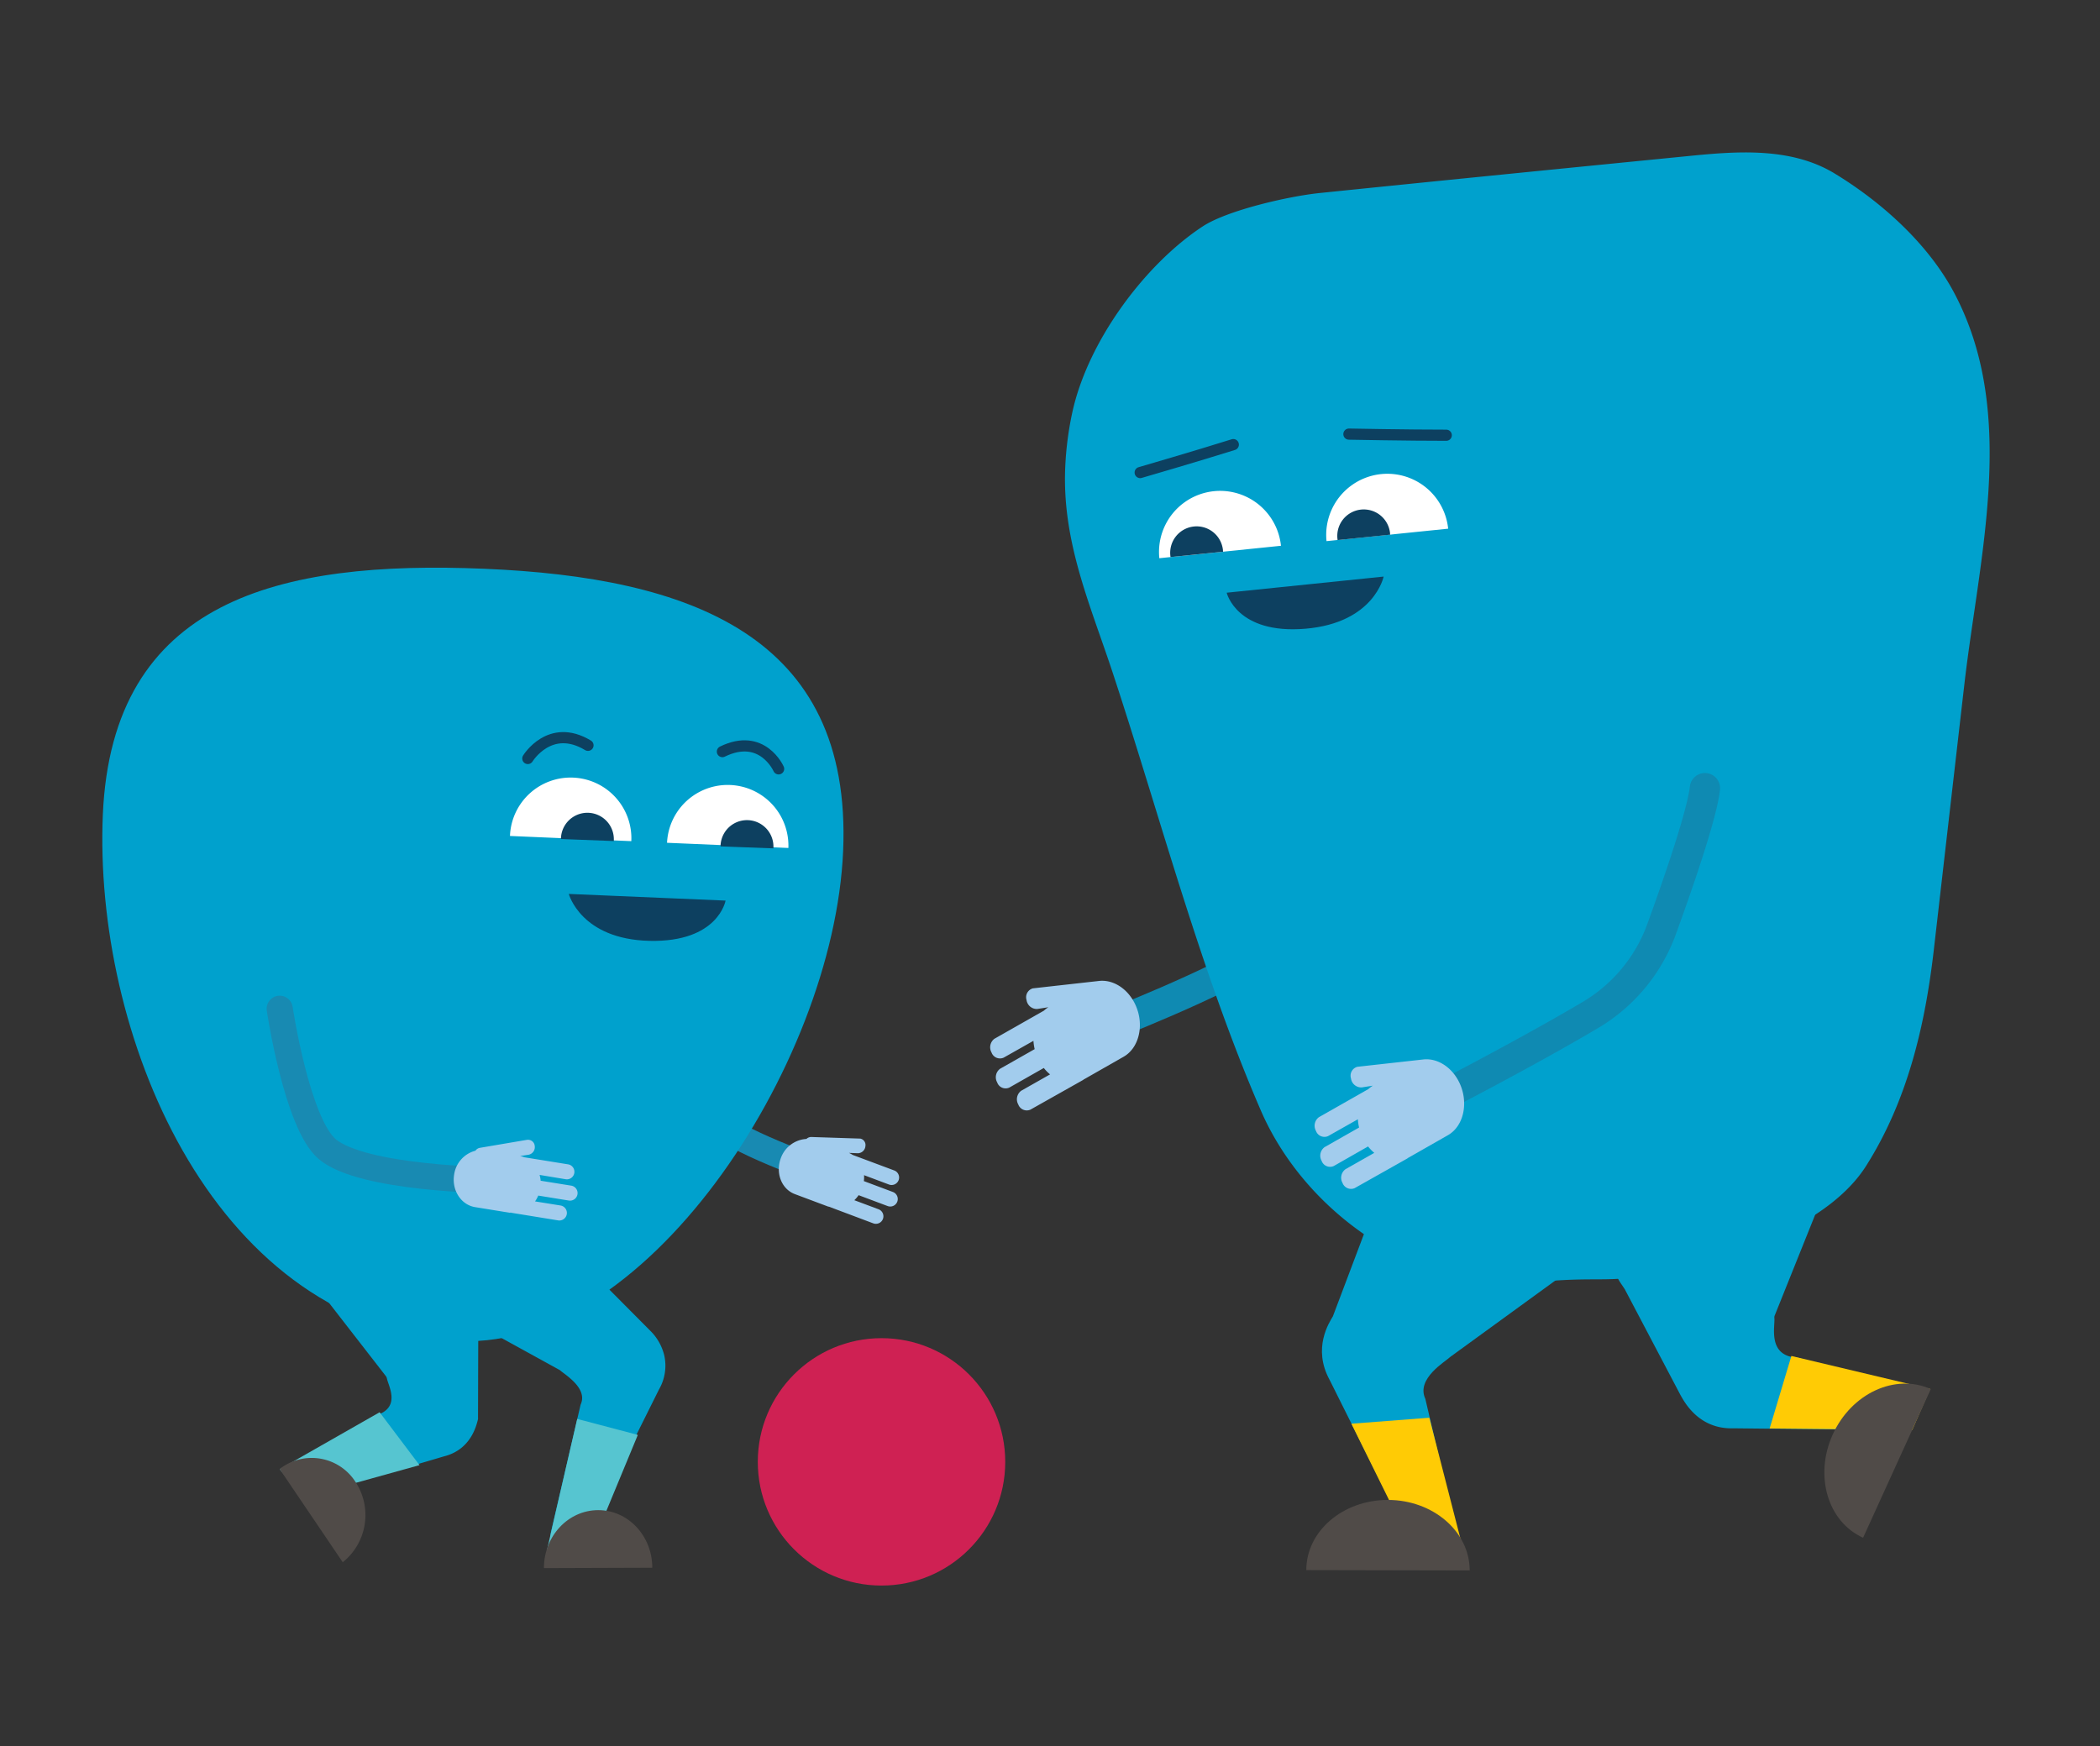 <svg id="Layer_1" data-name="Layer 1" xmlns="http://www.w3.org/2000/svg" viewBox="0 0 563.69 468.78"><rect x="0" y="0" width="563.69" height="468.78" fill="#333333" stroke="none"/><defs><style>.cls-1{fill:#cf2153;}.cls-2{fill:#00a1cd;}.cls-11,.cls-12,.cls-3,.cls-6{fill:none;stroke-miterlimit:10;}.cls-3{stroke:#188ab2;stroke-width:7.02px;}.cls-12,.cls-3,.cls-6{stroke-linecap:round;}.cls-4{fill:#a2cced;}.cls-5{fill:#fff;}.cls-6{stroke:#0d4060;stroke-width:3px;}.cls-7{fill:#0d4060;}.cls-8{fill:#56c5d0;}.cls-9{fill:#504b48;}.cls-10{fill:#ffcb05;}.cls-11,.cls-12{stroke:#0f8ab2;stroke-width:8.14px;}</style></defs><g id="Layer_1-2" data-name="Layer 1"><circle class="cls-1" cx="236.62" cy="392.48" r="33.21"/><path class="cls-2" d="M486.86,317l1.71-1.73a1.46,1.46,0,0,1,2.39,1.57l-14.57,36.31a1.34,1.34,0,0,0-.11.65c.25,2.3-1.93,10.12,6,10.71l.24,0,24.28,6.51a1,1,0,0,1-.24,2c-5.51.19-8.4,1.65,5.78,6.76h0a1.45,1.45,0,0,0-1,2.57c1.28,1,2.69,1.71,1.31,1.62l-47.41-.5c-9.34.28-13.16-7.21-14.13-8.87l-14.89-28.3a.24.24,0,0,0-.06-.11c-1-1.63-2.86-3.69-2.17-5.38"/><path class="cls-2" d="M428.39,335.82l-7.66,5.62-31.38,22.81c-1.36,1.32-9.3,5.87-6.76,11.3l9.8,41.89c.47,3.23-1.17.14-4.22.56h0c-2.34.34-7.9-.51-8.92-2.79L356.9,370.47c-4.66-8.54-.09-15.41.88-17.07l8.38-22.2c.93-1.64,9-5.26,10.81-5.37"/><path class="cls-2" d="M129.7,357.5l-.13-1.05,20.73,11.41c1.11,1.08,7.64,4.8,5.55,9.26l-8,34.36a4.75,4.75,0,0,0,3.86,5.47h0a4.39,4.39,0,0,0,4.62-2.63L176.91,373a12.7,12.7,0,0,0,1.39-9.12,13.82,13.82,0,0,0-3.77-6.62l-14.61-14.7c-.77-1.35,2.07-6.18.59-6.29"/><path class="cls-3" d="M180.68,270.83s1,21.47,9,28.72S219.41,314,219.41,314"/><path class="cls-4" d="M234.4,328.44a2,2,0,0,0,1.42-3.78l-6.5-2.43a8.21,8.21,0,0,0,1.15-1.35l7.79,2.92a2,2,0,0,0,1.41-3.78l-7.79-2.92a8.46,8.46,0,0,0,.05-1.59l6.69,2.51a2,2,0,0,0,1.41-3.78l-11.14-4.16a7.93,7.93,0,0,0-1-.55l2.41.09a2.07,2.07,0,0,0,2-1.94h0a1.75,1.75,0,0,0-1.42-2l-.23,0-12.86-.42a1.85,1.85,0,0,0-1.32.52,7.77,7.77,0,0,0-6.88,5.17c-1.49,4,.22,8.33,3.79,9.65l8.84,3.31a.7.7,0,0,0,.19.06l.1,0Z"/><path class="cls-2" d="M87.16,343.36h0a1.6,1.6,0,0,0-2,2.37l18.4,23.71a1.47,1.47,0,0,1,.29.62c.35,1.91,3.71,7.5-2.34,9.73a1.34,1.34,0,0,0-.24.12l-16.68,10a1,1,0,0,0,.74,1.88c3.66-.71,5,.27-4.13,6.87l1.94-.66c1.14,1.66-3.1,4.7-1.25,4l37.3-11c7.18-1.81,8.67-8.18,9.12-10a1.5,1.5,0,0,0,0-.37l.07-23.14a1.5,1.5,0,0,1,.51-1.17c1.4-1.18,5-2.14,4.22-3.18"/><path class="cls-2" d="M27.6,218.8C25.14,276.73,56,354.12,121.16,359.9c51.2,4.57,102.69-73.54,105.16-131.47S184.87,155,130,152.7,30.07,160.86,27.6,218.8Z"/><path class="cls-5" d="M211.62,227.66a16.3,16.3,0,0,0-32.57-1.39h0"/><path class="cls-5" d="M169.46,225.83a16.3,16.3,0,1,0-32.57-1.39"/><path class="cls-6" d="M209,206.42s-4.36-9.87-15.09-4.63"/><path class="cls-6" d="M141.68,203.64s5.91-9.71,16.15-3.54"/><path class="cls-7" d="M152.68,240s3.24,12.19,21.69,12.6,20.39-10.81,20.39-10.81Z"/><path class="cls-3" d="M75.08,270.83s4.6,30.8,12.78,37.71c9.53,8,44.23,8.31,44.23,8.31"/><path class="cls-4" d="M149.82,327.65a2,2,0,0,0,.64-4l-6.84-1.1a8.15,8.15,0,0,0,.86-1.56l8.21,1.33a2,2,0,0,0,.64-4L145.12,317a7.51,7.51,0,0,0-.28-1.56l7,1.16a2,2,0,0,0,.64-4l-11.76-1.9a5.53,5.53,0,0,0-1.12-.33l2.35-.36a2.08,2.08,0,0,0,1.59-2.3h0a1.8,1.8,0,0,0-1.89-1.7h-.13l-12.71,2.16a1.81,1.81,0,0,0-1.19.77,7.74,7.74,0,0,0-5.72,6.43c-.68,4.19,1.86,8.11,5.63,8.72l9.32,1.51.3-.06a.19.19,0,0,0,.07.06Z"/><path class="cls-2" d="M104.73,349.73c-18.29-4.58,8.86,2.86,9,2.93"/><polygon class="cls-8" points="146.84 416.09 157.65 418 171.21 385.24 154.94 380.95 146.84 416.09"/><path class="cls-9" d="M175.09,420.9c0-8.56-6.5-15.48-14.54-15.46S146,412.4,146,421"/><polygon class="cls-8" points="75.08 394.45 81.33 402.05 112.61 393.36 101.9 379.16 75.08 394.45"/><path class="cls-9" d="M92,419.43a16.21,16.21,0,0,0,3.35-21.68,13.94,13.94,0,0,0-19.28-4.07c-.35.23-.69.47-1,.73"/><polygon class="cls-10" points="393.28 418.02 380.41 418.02 362.74 382.24 383.67 380.63 393.28 418.02"/><path class="cls-9" d="M350.64,421.54c0-10.42,9.8-18.86,21.93-18.84s21.93,8.5,21.93,18.93"/><polygon class="cls-10" points="518.08 372.9 513.29 383.91 475.01 383.52 480.85 364.05 518.08 372.9"/><path class="cls-9" d="M500.1,412.85c-9.51-4.29-13.16-16.67-8.15-27.72s16.77-16.48,26.32-12.19"/></g><path class="cls-11" d="M364.21,218.83s-9.53,26.93-23.22,36S295.6,276.1,295.6,276.1"/><path class="cls-2" d="M452.09,340.31c-20.71,5.05-20.44,2-39.69,3.93-30.86,3.16-61.92-18.17-74-46.19-16.2-37.46-26.85-78.36-39.64-117.19-6.07-18.44-13.69-35.29-12.83-55.35a87.42,87.42,0,0,1,1.9-14.77c4.12-19,19.34-39.63,34.95-49.92,6.62-4.38,23.2-8.15,31.47-9,34.77-3.56,64.19-6.48,99-9.93,12.75-1.27,27.27-2.45,39,4.56C505,54.17,518,65.69,525.06,79.61c16.43,32.11,6.12,70.17,2.21,104.22q-4.07,35.4-8.14,70.78c-2.34,20.61-7.1,40.9-18.28,58.5C491.36,328,468.28,336.36,452.09,340.31Z"/><path class="cls-12" d="M383.09,296.42s25.75-13.2,43.85-23.94a44.38,44.38,0,0,0,19.06-23c4.67-12.85,10.87-30.89,11.64-37.87"/><path class="cls-4" d="M295.13,263.35c3.64-.35,7.52,2,9.55,6.22,2.57,5.35,1.19,11.71-3.07,14.14l-10.52,6-.22.11-.09.1-14.2,8a2.43,2.43,0,0,1-3.25-1.39,2.84,2.84,0,0,1,.79-3.69l7.74-4.39a11.39,11.39,0,0,1-1.68-1.72L270.91,292a2.39,2.39,0,0,1-3.24-1.39,2.83,2.83,0,0,1,.79-3.68l9.27-5.26a13,13,0,0,1-.33-2.23l-8,4.52a2.41,2.41,0,0,1-3.25-1.39,2.85,2.85,0,0,1,.79-3.69l13.27-7.54a7.15,7.15,0,0,1,1.21-.92l-3,.47a2.78,2.78,0,0,1-2.87-2.41h0a2.47,2.47,0,0,1,1.71-3.13Z"/><path class="cls-5" d="M311.19,149.87a16.41,16.41,0,0,1,32.65-3.34"/><path class="cls-5" d="M356.07,145.28a16.41,16.41,0,0,1,32.65-3.34"/><path class="cls-7" d="M314.2,149.56a7.1,7.1,0,1,1,14.07-1.87c0,.14,0,.29.05.43"/><path class="cls-7" d="M359.05,145a7.1,7.1,0,1,1,14.07-1.88c0,.15,0,.29.05.43"/><path class="cls-7" d="M371.4,154.8s-2.52,12.44-21,14-21.13-9.67-21.13-9.67Z"/><path class="cls-6" d="M306.05,126.87s15.35-4.46,25-7.5"/><path class="cls-6" d="M362.08,116.55s16,.31,26.13.3"/><path class="cls-7" d="M193.41,227.24a7.1,7.1,0,0,1,14.2.1c0,.14,0,.28,0,.43"/><path class="cls-7" d="M150.57,225.26a7.1,7.1,0,1,1,14.2.11c0,.14,0,.28,0,.43"/><path class="cls-4" d="M382.17,284.43c3.64-.35,7.52,2,9.55,6.22,2.57,5.35,1.19,11.71-3.07,14.13l-10.52,6-.22.11-.09.1-14.2,8a2.43,2.43,0,0,1-3.25-1.39,2.84,2.84,0,0,1,.79-3.69l7.73-4.39a11.82,11.82,0,0,1-1.67-1.72L358,313.06a2.4,2.4,0,0,1-3.24-1.39,2.84,2.84,0,0,1,.79-3.69l9.26-5.26a12.77,12.77,0,0,1-.32-2.22l-8,4.52a2.41,2.41,0,0,1-3.25-1.39,2.85,2.85,0,0,1,.79-3.69l13.27-7.54a7.15,7.15,0,0,1,1.21-.92l-3,.47a2.78,2.78,0,0,1-2.87-2.41h0a2.47,2.47,0,0,1,1.71-3.13Z"/></svg>